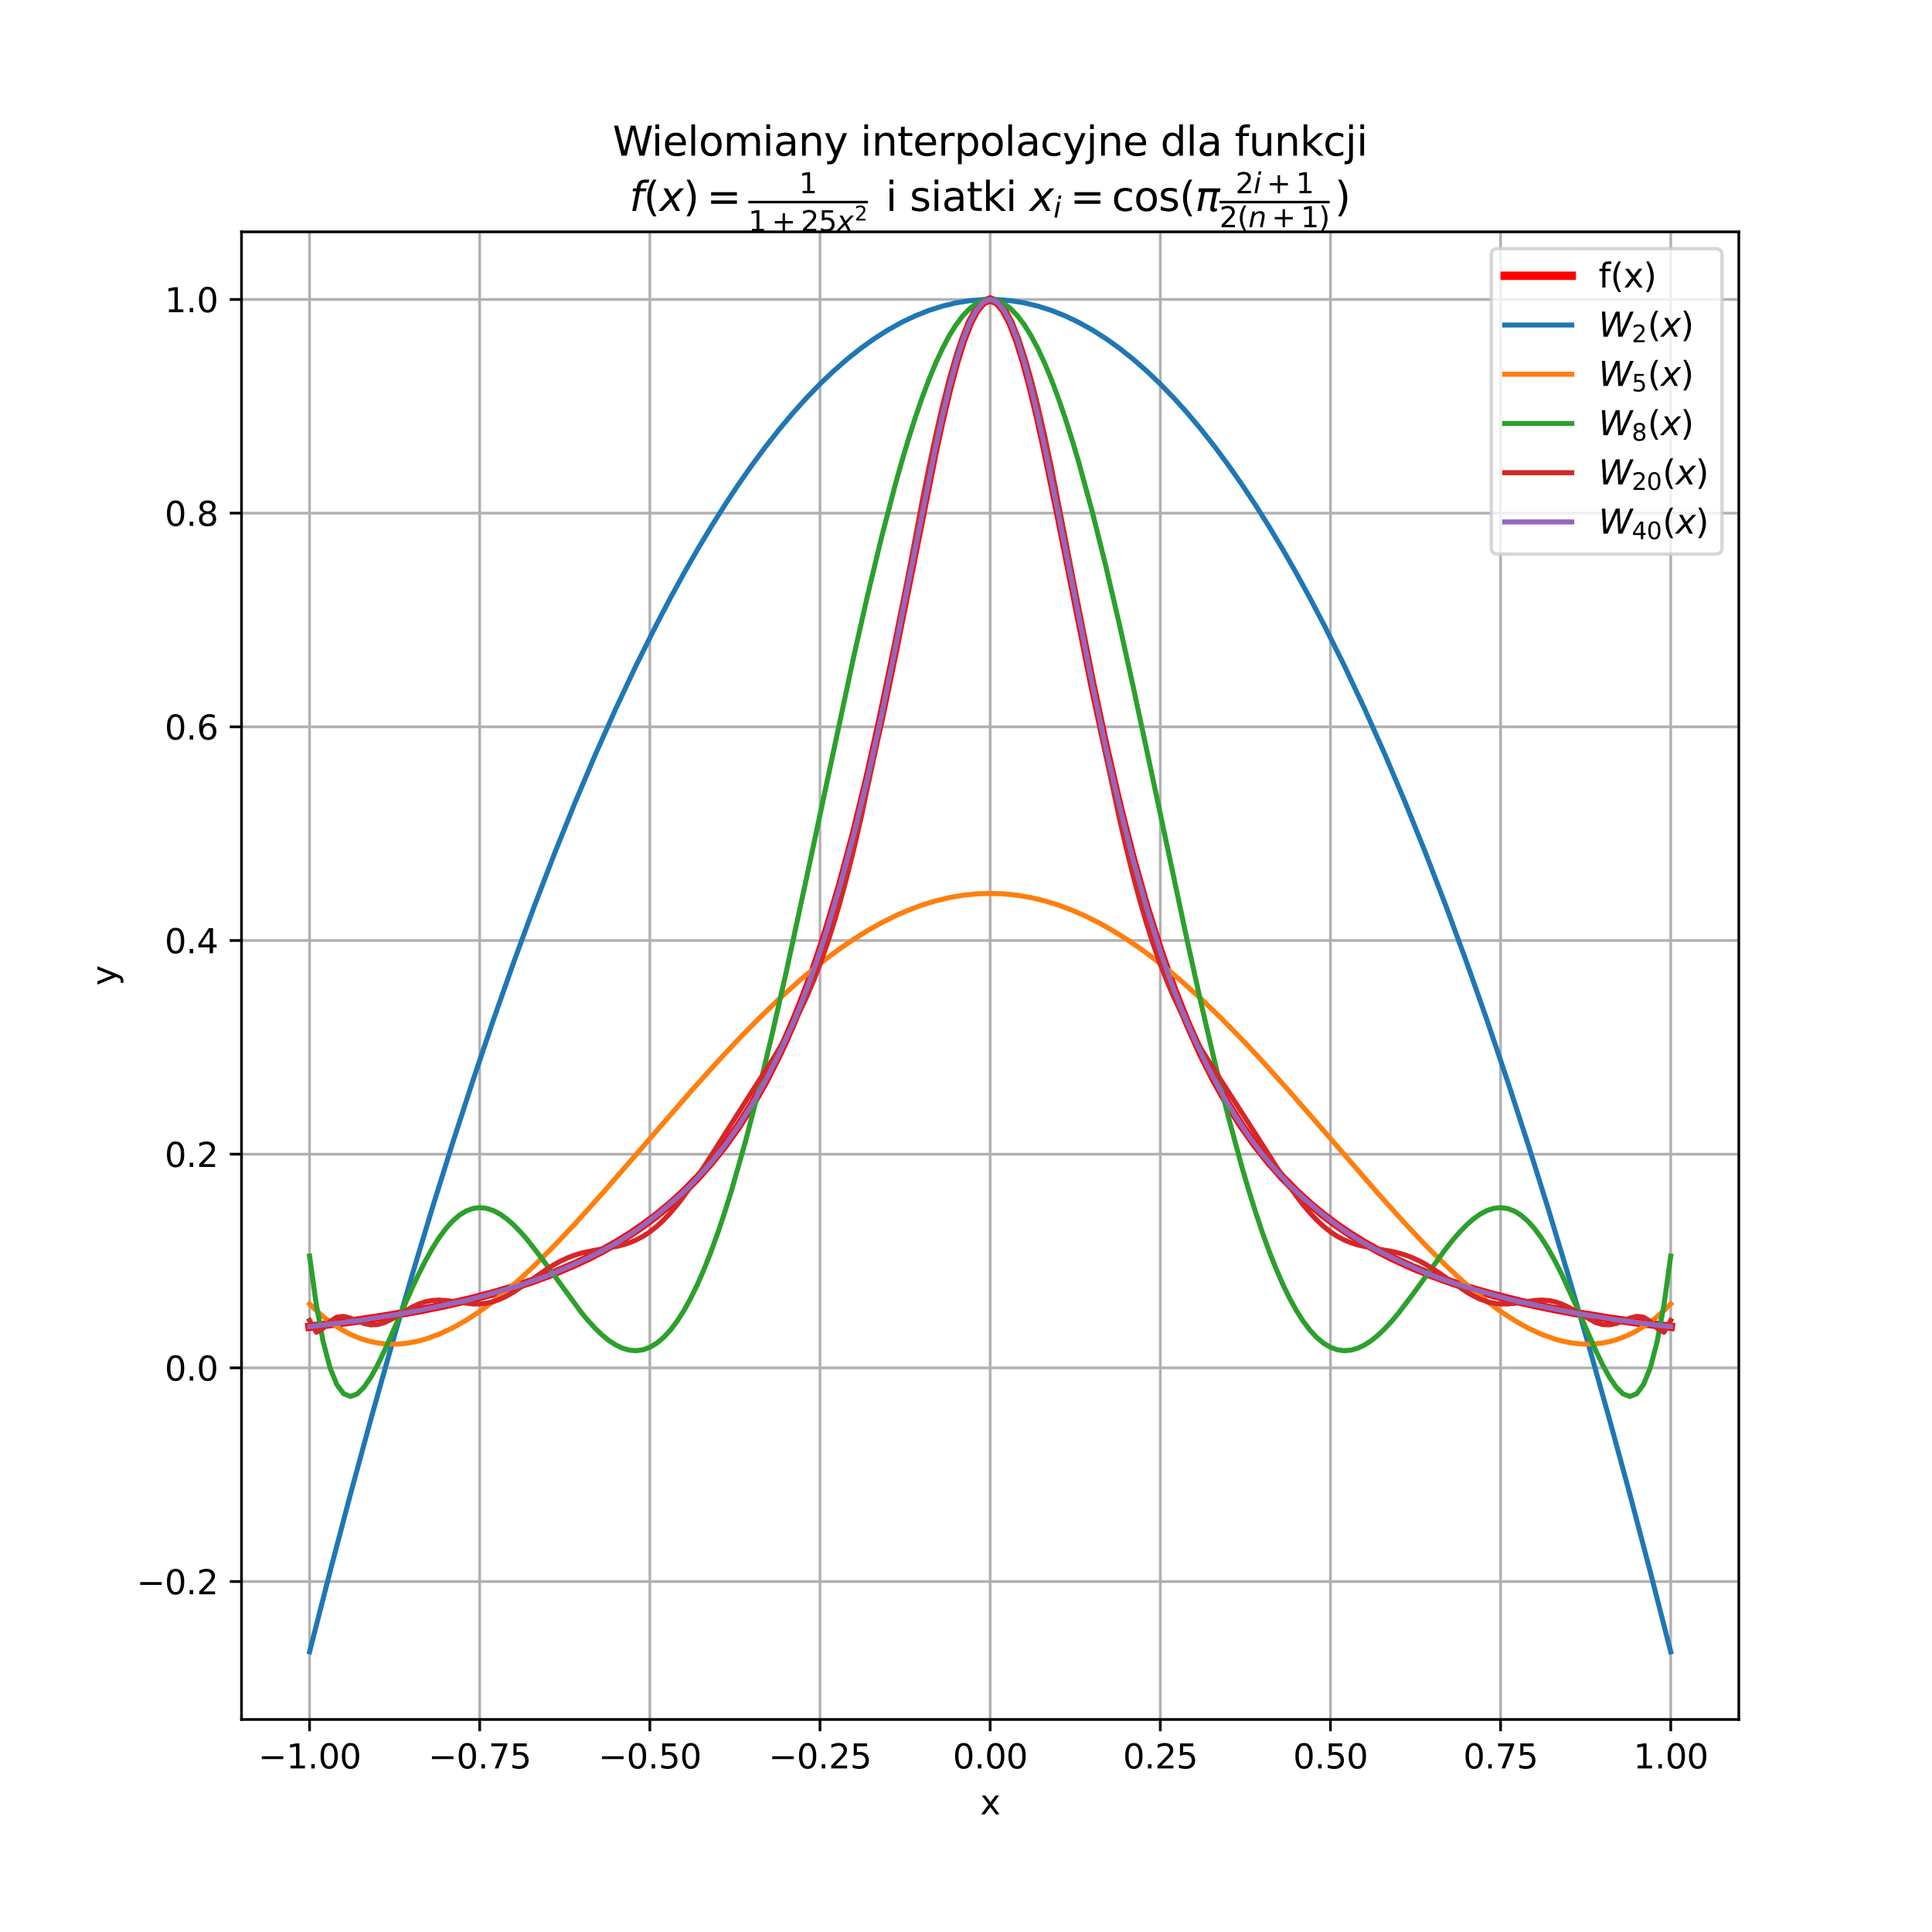 <?xml version="1.0" encoding="utf-8" standalone="no"?>
<!DOCTYPE svg PUBLIC "-//W3C//DTD SVG 1.1//EN"
  "http://www.w3.org/Graphics/SVG/1.1/DTD/svg11.dtd">
<svg xmlns:xlink="http://www.w3.org/1999/xlink" width="576pt" height="576pt" viewBox="0 0 576 576" xmlns="http://www.w3.org/2000/svg" version="1.1">
 <defs>
  <style type="text/css">*{stroke-linejoin: round; stroke-linecap: butt}</style>
 </defs>
 <g id="figure_1">
  <g id="patch_1">
   <path d="M 0 576 
L 576 576 
L 576 0 
L 0 0 
z
" style="fill: #ffffff"/>
  </g>
  <g id="axes_1">
   <g id="patch_2">
    <path d="M 72 512.64 
L 518.4 512.64 
L 518.4 69.12 
L 72 69.12 
z
" style="fill: #ffffff"/>
   </g>
   <g id="matplotlib.axis_1">
    <g id="xtick_1">
     <g id="line2d_1">
      <path d="M 92.291 512.64 
L 92.291 69.12 
" clip-path="url(#p2f7229526f)" style="fill: none; stroke: #b0b0b0; stroke-width: 0.8; stroke-linecap: square"/>
     </g>
     <g id="line2d_2">
      <defs>
       <path id="m4f8b51aa2b" d="M 0 0 
L 0 3.5 
" style="stroke: #000000; stroke-width: 0.8"/>
      </defs>
      <g>
       <use xlink:href="#m4f8b51aa2b" x="92.291" y="512.64" style="stroke: #000000; stroke-width: 0.8"/>
      </g>
     </g>
     <g id="text_1">
      <!-- −1.00 -->
      <g transform="translate(76.968 527.238)scale(0.1 -0.1)">
       <defs>
        <path id="DejaVuSans-2212" d="M 678 2272 
L 4684 2272 
L 4684 1741 
L 678 1741 
L 678 2272 
z
" transform="scale(0.016)"/>
        <path id="DejaVuSans-31" d="M 794 531 
L 1825 531 
L 1825 4091 
L 703 3866 
L 703 4441 
L 1819 4666 
L 2450 4666 
L 2450 531 
L 3481 531 
L 3481 0 
L 794 0 
L 794 531 
z
" transform="scale(0.016)"/>
        <path id="DejaVuSans-2e" d="M 684 794 
L 1344 794 
L 1344 0 
L 684 0 
L 684 794 
z
" transform="scale(0.016)"/>
        <path id="DejaVuSans-30" d="M 2034 4250 
Q 1547 4250 1301 3770 
Q 1056 3291 1056 2328 
Q 1056 1369 1301 889 
Q 1547 409 2034 409 
Q 2525 409 2770 889 
Q 3016 1369 3016 2328 
Q 3016 3291 2770 3770 
Q 2525 4250 2034 4250 
z
M 2034 4750 
Q 2819 4750 3233 4129 
Q 3647 3509 3647 2328 
Q 3647 1150 3233 529 
Q 2819 -91 2034 -91 
Q 1250 -91 836 529 
Q 422 1150 422 2328 
Q 422 3509 836 4129 
Q 1250 4750 2034 4750 
z
" transform="scale(0.016)"/>
       </defs>
       <use xlink:href="#DejaVuSans-2212"/>
       <use xlink:href="#DejaVuSans-31" x="83.789"/>
       <use xlink:href="#DejaVuSans-2e" x="147.412"/>
       <use xlink:href="#DejaVuSans-30" x="179.199"/>
       <use xlink:href="#DejaVuSans-30" x="242.822"/>
      </g>
     </g>
    </g>
    <g id="xtick_2">
     <g id="line2d_3">
      <path d="M 143.018 512.64 
L 143.018 69.12 
" clip-path="url(#p2f7229526f)" style="fill: none; stroke: #b0b0b0; stroke-width: 0.8; stroke-linecap: square"/>
     </g>
     <g id="line2d_4">
      <g>
       <use xlink:href="#m4f8b51aa2b" x="143.018" y="512.64" style="stroke: #000000; stroke-width: 0.8"/>
      </g>
     </g>
     <g id="text_2">
      <!-- −0.75 -->
      <g transform="translate(127.696 527.238)scale(0.1 -0.1)">
       <defs>
        <path id="DejaVuSans-37" d="M 525 4666 
L 3525 4666 
L 3525 4397 
L 1831 0 
L 1172 0 
L 2766 4134 
L 525 4134 
L 525 4666 
z
" transform="scale(0.016)"/>
        <path id="DejaVuSans-35" d="M 691 4666 
L 3169 4666 
L 3169 4134 
L 1269 4134 
L 1269 2991 
Q 1406 3038 1543 3061 
Q 1681 3084 1819 3084 
Q 2600 3084 3056 2656 
Q 3513 2228 3513 1497 
Q 3513 744 3044 326 
Q 2575 -91 1722 -91 
Q 1428 -91 1123 -41 
Q 819 9 494 109 
L 494 744 
Q 775 591 1075 516 
Q 1375 441 1709 441 
Q 2250 441 2565 725 
Q 2881 1009 2881 1497 
Q 2881 1984 2565 2268 
Q 2250 2553 1709 2553 
Q 1456 2553 1204 2497 
Q 953 2441 691 2322 
L 691 4666 
z
" transform="scale(0.016)"/>
       </defs>
       <use xlink:href="#DejaVuSans-2212"/>
       <use xlink:href="#DejaVuSans-30" x="83.789"/>
       <use xlink:href="#DejaVuSans-2e" x="147.412"/>
       <use xlink:href="#DejaVuSans-37" x="179.199"/>
       <use xlink:href="#DejaVuSans-35" x="242.822"/>
      </g>
     </g>
    </g>
    <g id="xtick_3">
     <g id="line2d_5">
      <path d="M 193.745 512.64 
L 193.745 69.12 
" clip-path="url(#p2f7229526f)" style="fill: none; stroke: #b0b0b0; stroke-width: 0.8; stroke-linecap: square"/>
     </g>
     <g id="line2d_6">
      <g>
       <use xlink:href="#m4f8b51aa2b" x="193.745" y="512.64" style="stroke: #000000; stroke-width: 0.8"/>
      </g>
     </g>
     <g id="text_3">
      <!-- −0.50 -->
      <g transform="translate(178.423 527.238)scale(0.1 -0.1)">
       <use xlink:href="#DejaVuSans-2212"/>
       <use xlink:href="#DejaVuSans-30" x="83.789"/>
       <use xlink:href="#DejaVuSans-2e" x="147.412"/>
       <use xlink:href="#DejaVuSans-35" x="179.199"/>
       <use xlink:href="#DejaVuSans-30" x="242.822"/>
      </g>
     </g>
    </g>
    <g id="xtick_4">
     <g id="line2d_7">
      <path d="M 244.473 512.64 
L 244.473 69.12 
" clip-path="url(#p2f7229526f)" style="fill: none; stroke: #b0b0b0; stroke-width: 0.8; stroke-linecap: square"/>
     </g>
     <g id="line2d_8">
      <g>
       <use xlink:href="#m4f8b51aa2b" x="244.473" y="512.64" style="stroke: #000000; stroke-width: 0.8"/>
      </g>
     </g>
     <g id="text_4">
      <!-- −0.25 -->
      <g transform="translate(229.15 527.238)scale(0.1 -0.1)">
       <defs>
        <path id="DejaVuSans-32" d="M 1228 531 
L 3431 531 
L 3431 0 
L 469 0 
L 469 531 
Q 828 903 1448 1529 
Q 2069 2156 2228 2338 
Q 2531 2678 2651 2914 
Q 2772 3150 2772 3378 
Q 2772 3750 2511 3984 
Q 2250 4219 1831 4219 
Q 1534 4219 1204 4116 
Q 875 4013 500 3803 
L 500 4441 
Q 881 4594 1212 4672 
Q 1544 4750 1819 4750 
Q 2544 4750 2975 4387 
Q 3406 4025 3406 3419 
Q 3406 3131 3298 2873 
Q 3191 2616 2906 2266 
Q 2828 2175 2409 1742 
Q 1991 1309 1228 531 
z
" transform="scale(0.016)"/>
       </defs>
       <use xlink:href="#DejaVuSans-2212"/>
       <use xlink:href="#DejaVuSans-30" x="83.789"/>
       <use xlink:href="#DejaVuSans-2e" x="147.412"/>
       <use xlink:href="#DejaVuSans-32" x="179.199"/>
       <use xlink:href="#DejaVuSans-35" x="242.822"/>
      </g>
     </g>
    </g>
    <g id="xtick_5">
     <g id="line2d_9">
      <path d="M 295.2 512.64 
L 295.2 69.12 
" clip-path="url(#p2f7229526f)" style="fill: none; stroke: #b0b0b0; stroke-width: 0.8; stroke-linecap: square"/>
     </g>
     <g id="line2d_10">
      <g>
       <use xlink:href="#m4f8b51aa2b" x="295.2" y="512.64" style="stroke: #000000; stroke-width: 0.8"/>
      </g>
     </g>
     <g id="text_5">
      <!-- 0.00 -->
      <g transform="translate(284.067 527.238)scale(0.1 -0.1)">
       <use xlink:href="#DejaVuSans-30"/>
       <use xlink:href="#DejaVuSans-2e" x="63.623"/>
       <use xlink:href="#DejaVuSans-30" x="95.41"/>
       <use xlink:href="#DejaVuSans-30" x="159.033"/>
      </g>
     </g>
    </g>
    <g id="xtick_6">
     <g id="line2d_11">
      <path d="M 345.927 512.64 
L 345.927 69.12 
" clip-path="url(#p2f7229526f)" style="fill: none; stroke: #b0b0b0; stroke-width: 0.8; stroke-linecap: square"/>
     </g>
     <g id="line2d_12">
      <g>
       <use xlink:href="#m4f8b51aa2b" x="345.927" y="512.64" style="stroke: #000000; stroke-width: 0.8"/>
      </g>
     </g>
     <g id="text_6">
      <!-- 0.25 -->
      <g transform="translate(334.794 527.238)scale(0.1 -0.1)">
       <use xlink:href="#DejaVuSans-30"/>
       <use xlink:href="#DejaVuSans-2e" x="63.623"/>
       <use xlink:href="#DejaVuSans-32" x="95.41"/>
       <use xlink:href="#DejaVuSans-35" x="159.033"/>
      </g>
     </g>
    </g>
    <g id="xtick_7">
     <g id="line2d_13">
      <path d="M 396.655 512.64 
L 396.655 69.12 
" clip-path="url(#p2f7229526f)" style="fill: none; stroke: #b0b0b0; stroke-width: 0.8; stroke-linecap: square"/>
     </g>
     <g id="line2d_14">
      <g>
       <use xlink:href="#m4f8b51aa2b" x="396.655" y="512.64" style="stroke: #000000; stroke-width: 0.8"/>
      </g>
     </g>
     <g id="text_7">
      <!-- 0.50 -->
      <g transform="translate(385.522 527.238)scale(0.1 -0.1)">
       <use xlink:href="#DejaVuSans-30"/>
       <use xlink:href="#DejaVuSans-2e" x="63.623"/>
       <use xlink:href="#DejaVuSans-35" x="95.41"/>
       <use xlink:href="#DejaVuSans-30" x="159.033"/>
      </g>
     </g>
    </g>
    <g id="xtick_8">
     <g id="line2d_15">
      <path d="M 447.382 512.64 
L 447.382 69.12 
" clip-path="url(#p2f7229526f)" style="fill: none; stroke: #b0b0b0; stroke-width: 0.8; stroke-linecap: square"/>
     </g>
     <g id="line2d_16">
      <g>
       <use xlink:href="#m4f8b51aa2b" x="447.382" y="512.64" style="stroke: #000000; stroke-width: 0.8"/>
      </g>
     </g>
     <g id="text_8">
      <!-- 0.75 -->
      <g transform="translate(436.249 527.238)scale(0.1 -0.1)">
       <use xlink:href="#DejaVuSans-30"/>
       <use xlink:href="#DejaVuSans-2e" x="63.623"/>
       <use xlink:href="#DejaVuSans-37" x="95.41"/>
       <use xlink:href="#DejaVuSans-35" x="159.033"/>
      </g>
     </g>
    </g>
    <g id="xtick_9">
     <g id="line2d_17">
      <path d="M 498.109 512.64 
L 498.109 69.12 
" clip-path="url(#p2f7229526f)" style="fill: none; stroke: #b0b0b0; stroke-width: 0.8; stroke-linecap: square"/>
     </g>
     <g id="line2d_18">
      <g>
       <use xlink:href="#m4f8b51aa2b" x="498.109" y="512.64" style="stroke: #000000; stroke-width: 0.8"/>
      </g>
     </g>
     <g id="text_9">
      <!-- 1.00 -->
      <g transform="translate(486.976 527.238)scale(0.1 -0.1)">
       <use xlink:href="#DejaVuSans-31"/>
       <use xlink:href="#DejaVuSans-2e" x="63.623"/>
       <use xlink:href="#DejaVuSans-30" x="95.41"/>
       <use xlink:href="#DejaVuSans-30" x="159.033"/>
      </g>
     </g>
    </g>
    <g id="text_10">
     <!-- x -->
     <g transform="translate(292.241 540.917)scale(0.1 -0.1)">
      <defs>
       <path id="DejaVuSans-78" d="M 3513 3500 
L 2247 1797 
L 3578 0 
L 2900 0 
L 1881 1375 
L 863 0 
L 184 0 
L 1544 1831 
L 300 3500 
L 978 3500 
L 1906 2253 
L 2834 3500 
L 3513 3500 
z
" transform="scale(0.016)"/>
      </defs>
      <use xlink:href="#DejaVuSans-78"/>
     </g>
    </g>
   </g>
   <g id="matplotlib.axis_2">
    <g id="ytick_1">
     <g id="line2d_19">
      <path d="M 72 471.514 
L 518.4 471.514 
" clip-path="url(#p2f7229526f)" style="fill: none; stroke: #b0b0b0; stroke-width: 0.8; stroke-linecap: square"/>
     </g>
     <g id="line2d_20">
      <defs>
       <path id="m6cb2e92da6" d="M 0 0 
L -3.5 0 
" style="stroke: #000000; stroke-width: 0.8"/>
      </defs>
      <g>
       <use xlink:href="#m6cb2e92da6" x="72" y="471.514" style="stroke: #000000; stroke-width: 0.8"/>
      </g>
     </g>
     <g id="text_11">
      <!-- −0.2 -->
      <g transform="translate(40.717 475.313)scale(0.1 -0.1)">
       <use xlink:href="#DejaVuSans-2212"/>
       <use xlink:href="#DejaVuSans-30" x="83.789"/>
       <use xlink:href="#DejaVuSans-2e" x="147.412"/>
       <use xlink:href="#DejaVuSans-32" x="179.199"/>
      </g>
     </g>
    </g>
    <g id="ytick_2">
     <g id="line2d_21">
      <path d="M 72 407.808 
L 518.4 407.808 
" clip-path="url(#p2f7229526f)" style="fill: none; stroke: #b0b0b0; stroke-width: 0.8; stroke-linecap: square"/>
     </g>
     <g id="line2d_22">
      <g>
       <use xlink:href="#m6cb2e92da6" x="72" y="407.808" style="stroke: #000000; stroke-width: 0.8"/>
      </g>
     </g>
     <g id="text_12">
      <!-- 0.0 -->
      <g transform="translate(49.097 411.607)scale(0.1 -0.1)">
       <use xlink:href="#DejaVuSans-30"/>
       <use xlink:href="#DejaVuSans-2e" x="63.623"/>
       <use xlink:href="#DejaVuSans-30" x="95.41"/>
      </g>
     </g>
    </g>
    <g id="ytick_3">
     <g id="line2d_23">
      <path d="M 72 344.102 
L 518.4 344.102 
" clip-path="url(#p2f7229526f)" style="fill: none; stroke: #b0b0b0; stroke-width: 0.8; stroke-linecap: square"/>
     </g>
     <g id="line2d_24">
      <g>
       <use xlink:href="#m6cb2e92da6" x="72" y="344.102" style="stroke: #000000; stroke-width: 0.8"/>
      </g>
     </g>
     <g id="text_13">
      <!-- 0.2 -->
      <g transform="translate(49.097 347.902)scale(0.1 -0.1)">
       <use xlink:href="#DejaVuSans-30"/>
       <use xlink:href="#DejaVuSans-2e" x="63.623"/>
       <use xlink:href="#DejaVuSans-32" x="95.41"/>
      </g>
     </g>
    </g>
    <g id="ytick_4">
     <g id="line2d_25">
      <path d="M 72 280.397 
L 518.4 280.397 
" clip-path="url(#p2f7229526f)" style="fill: none; stroke: #b0b0b0; stroke-width: 0.8; stroke-linecap: square"/>
     </g>
     <g id="line2d_26">
      <g>
       <use xlink:href="#m6cb2e92da6" x="72" y="280.397" style="stroke: #000000; stroke-width: 0.8"/>
      </g>
     </g>
     <g id="text_14">
      <!-- 0.4 -->
      <g transform="translate(49.097 284.196)scale(0.1 -0.1)">
       <defs>
        <path id="DejaVuSans-34" d="M 2419 4116 
L 825 1625 
L 2419 1625 
L 2419 4116 
z
M 2253 4666 
L 3047 4666 
L 3047 1625 
L 3713 1625 
L 3713 1100 
L 3047 1100 
L 3047 0 
L 2419 0 
L 2419 1100 
L 313 1100 
L 313 1709 
L 2253 4666 
z
" transform="scale(0.016)"/>
       </defs>
       <use xlink:href="#DejaVuSans-30"/>
       <use xlink:href="#DejaVuSans-2e" x="63.623"/>
       <use xlink:href="#DejaVuSans-34" x="95.41"/>
      </g>
     </g>
    </g>
    <g id="ytick_5">
     <g id="line2d_27">
      <path d="M 72 216.691 
L 518.4 216.691 
" clip-path="url(#p2f7229526f)" style="fill: none; stroke: #b0b0b0; stroke-width: 0.8; stroke-linecap: square"/>
     </g>
     <g id="line2d_28">
      <g>
       <use xlink:href="#m6cb2e92da6" x="72" y="216.691" style="stroke: #000000; stroke-width: 0.8"/>
      </g>
     </g>
     <g id="text_15">
      <!-- 0.6 -->
      <g transform="translate(49.097 220.49)scale(0.1 -0.1)">
       <defs>
        <path id="DejaVuSans-36" d="M 2113 2584 
Q 1688 2584 1439 2293 
Q 1191 2003 1191 1497 
Q 1191 994 1439 701 
Q 1688 409 2113 409 
Q 2538 409 2786 701 
Q 3034 994 3034 1497 
Q 3034 2003 2786 2293 
Q 2538 2584 2113 2584 
z
M 3366 4563 
L 3366 3988 
Q 3128 4100 2886 4159 
Q 2644 4219 2406 4219 
Q 1781 4219 1451 3797 
Q 1122 3375 1075 2522 
Q 1259 2794 1537 2939 
Q 1816 3084 2150 3084 
Q 2853 3084 3261 2657 
Q 3669 2231 3669 1497 
Q 3669 778 3244 343 
Q 2819 -91 2113 -91 
Q 1303 -91 875 529 
Q 447 1150 447 2328 
Q 447 3434 972 4092 
Q 1497 4750 2381 4750 
Q 2619 4750 2861 4703 
Q 3103 4656 3366 4563 
z
" transform="scale(0.016)"/>
       </defs>
       <use xlink:href="#DejaVuSans-30"/>
       <use xlink:href="#DejaVuSans-2e" x="63.623"/>
       <use xlink:href="#DejaVuSans-36" x="95.41"/>
      </g>
     </g>
    </g>
    <g id="ytick_6">
     <g id="line2d_29">
      <path d="M 72 152.986 
L 518.4 152.986 
" clip-path="url(#p2f7229526f)" style="fill: none; stroke: #b0b0b0; stroke-width: 0.8; stroke-linecap: square"/>
     </g>
     <g id="line2d_30">
      <g>
       <use xlink:href="#m6cb2e92da6" x="72" y="152.986" style="stroke: #000000; stroke-width: 0.8"/>
      </g>
     </g>
     <g id="text_16">
      <!-- 0.8 -->
      <g transform="translate(49.097 156.785)scale(0.1 -0.1)">
       <defs>
        <path id="DejaVuSans-38" d="M 2034 2216 
Q 1584 2216 1326 1975 
Q 1069 1734 1069 1313 
Q 1069 891 1326 650 
Q 1584 409 2034 409 
Q 2484 409 2743 651 
Q 3003 894 3003 1313 
Q 3003 1734 2745 1975 
Q 2488 2216 2034 2216 
z
M 1403 2484 
Q 997 2584 770 2862 
Q 544 3141 544 3541 
Q 544 4100 942 4425 
Q 1341 4750 2034 4750 
Q 2731 4750 3128 4425 
Q 3525 4100 3525 3541 
Q 3525 3141 3298 2862 
Q 3072 2584 2669 2484 
Q 3125 2378 3379 2068 
Q 3634 1759 3634 1313 
Q 3634 634 3220 271 
Q 2806 -91 2034 -91 
Q 1263 -91 848 271 
Q 434 634 434 1313 
Q 434 1759 690 2068 
Q 947 2378 1403 2484 
z
M 1172 3481 
Q 1172 3119 1398 2916 
Q 1625 2713 2034 2713 
Q 2441 2713 2670 2916 
Q 2900 3119 2900 3481 
Q 2900 3844 2670 4047 
Q 2441 4250 2034 4250 
Q 1625 4250 1398 4047 
Q 1172 3844 1172 3481 
z
" transform="scale(0.016)"/>
       </defs>
       <use xlink:href="#DejaVuSans-30"/>
       <use xlink:href="#DejaVuSans-2e" x="63.623"/>
       <use xlink:href="#DejaVuSans-38" x="95.41"/>
      </g>
     </g>
    </g>
    <g id="ytick_7">
     <g id="line2d_31">
      <path d="M 72 89.28 
L 518.4 89.28 
" clip-path="url(#p2f7229526f)" style="fill: none; stroke: #b0b0b0; stroke-width: 0.8; stroke-linecap: square"/>
     </g>
     <g id="line2d_32">
      <g>
       <use xlink:href="#m6cb2e92da6" x="72" y="89.28" style="stroke: #000000; stroke-width: 0.8"/>
      </g>
     </g>
     <g id="text_17">
      <!-- 1.0 -->
      <g transform="translate(49.097 93.079)scale(0.1 -0.1)">
       <use xlink:href="#DejaVuSans-31"/>
       <use xlink:href="#DejaVuSans-2e" x="63.623"/>
       <use xlink:href="#DejaVuSans-30" x="95.41"/>
      </g>
     </g>
    </g>
    <g id="text_18">
     <!-- y -->
     <g transform="translate(34.638 293.839)rotate(-90)scale(0.1 -0.1)">
      <defs>
       <path id="DejaVuSans-79" d="M 2059 -325 
Q 1816 -950 1584 -1140 
Q 1353 -1331 966 -1331 
L 506 -1331 
L 506 -850 
L 844 -850 
Q 1081 -850 1212 -737 
Q 1344 -625 1503 -206 
L 1606 56 
L 191 3500 
L 800 3500 
L 1894 763 
L 2988 3500 
L 3597 3500 
L 2059 -325 
z
" transform="scale(0.016)"/>
      </defs>
      <use xlink:href="#DejaVuSans-79"/>
     </g>
    </g>
   </g>
   <g id="line2d_33">
    <path d="M 92.291 395.557 
L 104.465 394.013 
L 114.611 392.496 
L 124.756 390.72 
L 132.873 389.071 
L 140.989 387.178 
L 147.076 385.568 
L 153.164 383.768 
L 159.251 381.747 
L 165.338 379.469 
L 171.425 376.89 
L 175.484 374.979 
L 179.542 372.891 
L 183.6 370.608 
L 187.658 368.104 
L 191.716 365.352 
L 195.775 362.32 
L 199.833 358.973 
L 203.891 355.267 
L 207.949 351.156 
L 212.007 346.582 
L 216.065 341.483 
L 220.124 335.784 
L 224.182 329.401 
L 228.24 322.24 
L 232.298 314.192 
L 234.327 309.799 
L 236.356 305.14 
L 238.385 300.197 
L 240.415 294.955 
L 242.444 289.396 
L 244.473 283.504 
L 246.502 277.264 
L 250.56 263.678 
L 254.618 248.544 
L 258.676 231.826 
L 262.735 213.584 
L 266.793 194.031 
L 278.967 133.215 
L 280.996 124.041 
L 283.025 115.58 
L 285.055 108.017 
L 287.084 101.531 
L 289.113 96.289 
L 291.142 92.434 
L 293.171 90.074 
L 295.2 89.28 
L 297.229 90.074 
L 299.258 92.434 
L 301.287 96.289 
L 303.316 101.531 
L 305.345 108.017 
L 307.375 115.58 
L 309.404 124.041 
L 311.433 133.215 
L 315.491 152.986 
L 325.636 203.95 
L 329.695 222.886 
L 333.753 240.382 
L 337.811 256.308 
L 341.869 270.659 
L 345.927 283.504 
L 349.985 294.955 
L 354.044 305.14 
L 358.102 314.192 
L 362.16 322.24 
L 366.218 329.401 
L 370.276 335.784 
L 374.335 341.483 
L 378.393 346.582 
L 382.451 351.156 
L 386.509 355.267 
L 390.567 358.973 
L 394.625 362.32 
L 398.684 365.352 
L 402.742 368.104 
L 406.8 370.608 
L 410.858 372.891 
L 414.916 374.979 
L 421.004 377.787 
L 427.091 380.26 
L 433.178 382.447 
L 439.265 384.391 
L 445.353 386.125 
L 453.469 388.158 
L 461.585 389.923 
L 469.702 391.465 
L 479.847 393.131 
L 489.993 394.558 
L 498.109 395.557 
L 498.109 395.557 
" clip-path="url(#p2f7229526f)" style="fill: none; stroke: #ff0000; stroke-width: 2.5; stroke-linecap: square"/>
   </g>
   <g id="line2d_34">
    <path d="M 92.291 492.48 
L 98.378 468.651 
L 104.465 445.548 
L 110.553 423.17 
L 116.64 401.518 
L 122.727 380.592 
L 128.815 360.392 
L 134.902 340.917 
L 140.989 322.168 
L 147.076 304.145 
L 153.164 286.848 
L 159.251 270.276 
L 165.338 254.431 
L 171.425 239.311 
L 177.513 224.916 
L 183.6 211.248 
L 189.687 198.305 
L 195.775 186.088 
L 199.833 178.347 
L 203.891 170.928 
L 207.949 163.832 
L 212.007 157.058 
L 216.065 150.607 
L 220.124 144.478 
L 224.182 138.672 
L 228.24 133.188 
L 232.298 128.028 
L 236.356 123.189 
L 240.415 118.673 
L 244.473 114.48 
L 248.531 110.609 
L 252.589 107.061 
L 256.647 103.836 
L 260.705 100.932 
L 264.764 98.352 
L 268.822 96.094 
L 272.88 94.159 
L 276.938 92.546 
L 280.996 91.256 
L 285.055 90.288 
L 289.113 89.643 
L 293.171 89.32 
L 297.229 89.32 
L 301.287 89.643 
L 305.345 90.288 
L 309.404 91.256 
L 313.462 92.546 
L 317.52 94.159 
L 321.578 96.094 
L 325.636 98.352 
L 329.695 100.932 
L 333.753 103.836 
L 337.811 107.061 
L 341.869 110.609 
L 345.927 114.48 
L 349.985 118.673 
L 354.044 123.189 
L 358.102 128.028 
L 362.16 133.188 
L 366.218 138.672 
L 370.276 144.478 
L 374.335 150.607 
L 378.393 157.058 
L 382.451 163.832 
L 386.509 170.928 
L 390.567 178.347 
L 394.625 186.088 
L 400.713 198.305 
L 406.8 211.248 
L 412.887 224.916 
L 418.975 239.311 
L 425.062 254.431 
L 431.149 270.276 
L 437.236 286.848 
L 443.324 304.145 
L 449.411 322.168 
L 455.498 340.917 
L 461.585 360.392 
L 467.673 380.592 
L 473.76 401.518 
L 479.847 423.17 
L 485.935 445.548 
L 492.022 468.651 
L 498.109 492.48 
L 498.109 492.48 
" clip-path="url(#p2f7229526f)" style="fill: none; stroke: #1f77b4; stroke-width: 1.5; stroke-linecap: square"/>
   </g>
   <g id="line2d_35">
    <path d="M 92.291 388.746 
L 94.32 390.731 
L 96.349 392.52 
L 98.378 394.117 
L 100.407 395.527 
L 102.436 396.757 
L 104.465 397.811 
L 106.495 398.695 
L 108.524 399.413 
L 110.553 399.971 
L 112.582 400.374 
L 114.611 400.626 
L 116.64 400.732 
L 118.669 400.698 
L 120.698 400.527 
L 122.727 400.225 
L 124.756 399.796 
L 126.785 399.246 
L 130.844 397.796 
L 134.902 395.912 
L 138.96 393.628 
L 143.018 390.978 
L 147.076 387.995 
L 151.135 384.711 
L 155.193 381.159 
L 159.251 377.367 
L 165.338 371.297 
L 171.425 364.852 
L 179.542 355.833 
L 189.687 344.164 
L 205.92 325.434 
L 214.036 316.398 
L 220.124 309.89 
L 226.211 303.674 
L 232.298 297.804 
L 238.385 292.325 
L 242.444 288.913 
L 246.502 285.706 
L 250.56 282.716 
L 254.618 279.953 
L 258.676 277.425 
L 262.735 275.14 
L 266.793 273.108 
L 270.851 271.333 
L 274.909 269.821 
L 278.967 268.578 
L 283.025 267.607 
L 287.084 266.911 
L 291.142 266.493 
L 295.2 266.353 
L 299.258 266.493 
L 303.316 266.911 
L 307.375 267.607 
L 311.433 268.578 
L 315.491 269.821 
L 319.549 271.333 
L 323.607 273.108 
L 327.665 275.14 
L 331.724 277.425 
L 335.782 279.953 
L 339.84 282.716 
L 343.898 285.706 
L 347.956 288.913 
L 352.015 292.325 
L 358.102 297.804 
L 364.189 303.674 
L 370.276 309.89 
L 376.364 316.398 
L 384.48 325.434 
L 394.625 337.093 
L 410.858 355.833 
L 418.975 364.852 
L 425.062 371.297 
L 431.149 377.367 
L 435.207 381.159 
L 439.265 384.711 
L 443.324 387.995 
L 447.382 390.978 
L 451.44 393.628 
L 455.498 395.912 
L 459.556 397.796 
L 463.615 399.246 
L 465.644 399.796 
L 467.673 400.225 
L 469.702 400.527 
L 471.731 400.698 
L 473.76 400.732 
L 475.789 400.626 
L 477.818 400.374 
L 479.847 399.971 
L 481.876 399.413 
L 483.905 398.695 
L 485.935 397.811 
L 487.964 396.757 
L 489.993 395.527 
L 492.022 394.117 
L 494.051 392.52 
L 496.08 390.731 
L 498.109 388.746 
L 498.109 388.746 
" clip-path="url(#p2f7229526f)" style="fill: none; stroke: #ff7f0e; stroke-width: 1.5; stroke-linecap: square"/>
   </g>
   <g id="line2d_36">
    <path d="M 92.291 374.476 
L 94.32 389.092 
L 96.349 400.015 
L 98.378 407.754 
L 100.407 412.776 
L 102.436 415.506 
L 104.465 416.326 
L 106.495 415.582 
L 108.524 413.588 
L 110.553 410.619 
L 112.582 406.925 
L 114.611 402.724 
L 118.669 393.543 
L 122.727 384.323 
L 124.756 379.993 
L 126.785 375.969 
L 128.815 372.318 
L 130.844 369.094 
L 132.873 366.333 
L 134.902 364.064 
L 136.931 362.3 
L 138.96 361.045 
L 140.989 360.294 
L 143.018 360.036 
L 145.047 360.249 
L 147.076 360.907 
L 149.105 361.98 
L 151.135 363.429 
L 153.164 365.216 
L 155.193 367.298 
L 157.222 369.629 
L 161.28 374.849 
L 173.455 391.481 
L 175.484 393.898 
L 177.513 396.097 
L 179.542 398.039 
L 181.571 399.686 
L 183.6 401.004 
L 185.629 401.962 
L 187.658 402.532 
L 189.687 402.688 
L 191.716 402.408 
L 193.745 401.673 
L 195.775 400.468 
L 197.804 398.78 
L 199.833 396.6 
L 201.862 393.922 
L 203.891 390.744 
L 205.92 387.066 
L 207.949 382.891 
L 209.978 378.227 
L 212.007 373.082 
L 214.036 367.47 
L 216.065 361.406 
L 218.095 354.906 
L 222.153 340.686 
L 226.211 324.998 
L 230.269 308.062 
L 234.327 290.127 
L 240.415 261.943 
L 254.618 195.324 
L 258.676 177.41 
L 262.735 160.525 
L 266.793 144.934 
L 268.822 137.702 
L 270.851 130.884 
L 272.88 124.507 
L 274.909 118.597 
L 276.938 113.177 
L 278.967 108.268 
L 280.996 103.89 
L 283.025 100.06 
L 285.055 96.794 
L 287.084 94.103 
L 289.113 91.999 
L 291.142 90.491 
L 293.171 89.583 
L 295.2 89.28 
L 297.229 89.583 
L 299.258 90.491 
L 301.287 91.999 
L 303.316 94.103 
L 305.345 96.794 
L 307.375 100.06 
L 309.404 103.89 
L 311.433 108.268 
L 313.462 113.177 
L 315.491 118.597 
L 317.52 124.507 
L 319.549 130.884 
L 321.578 137.702 
L 325.636 152.552 
L 329.695 168.822 
L 333.753 186.256 
L 337.811 204.578 
L 343.898 233.091 
L 354.044 280.868 
L 358.102 299.203 
L 362.16 316.671 
L 366.218 333.012 
L 370.276 347.992 
L 372.305 354.906 
L 374.335 361.406 
L 376.364 367.47 
L 378.393 373.082 
L 380.422 378.227 
L 382.451 382.891 
L 384.48 387.066 
L 386.509 390.744 
L 388.538 393.922 
L 390.567 396.6 
L 392.596 398.78 
L 394.625 400.468 
L 396.655 401.673 
L 398.684 402.408 
L 400.713 402.688 
L 402.742 402.532 
L 404.771 401.962 
L 406.8 401.004 
L 408.829 399.686 
L 410.858 398.039 
L 412.887 396.097 
L 414.916 393.898 
L 416.945 391.481 
L 421.004 386.16 
L 431.149 372.162 
L 433.178 369.629 
L 435.207 367.298 
L 437.236 365.216 
L 439.265 363.429 
L 441.295 361.98 
L 443.324 360.907 
L 445.353 360.249 
L 447.382 360.036 
L 449.411 360.294 
L 451.44 361.045 
L 453.469 362.3 
L 455.498 364.064 
L 457.527 366.333 
L 459.556 369.094 
L 461.585 372.318 
L 463.615 375.969 
L 465.644 379.993 
L 469.702 388.874 
L 475.789 402.724 
L 477.818 406.925 
L 479.847 410.619 
L 481.876 413.588 
L 483.905 415.582 
L 485.935 416.326 
L 487.964 415.506 
L 489.993 412.776 
L 492.022 407.754 
L 494.051 400.015 
L 496.08 389.092 
L 498.109 374.476 
L 498.109 374.476 
" clip-path="url(#p2f7229526f)" style="fill: none; stroke: #2ca02c; stroke-width: 1.5; stroke-linecap: square"/>
   </g>
   <g id="line2d_37">
    <path d="M 92.291 393.668 
L 94.32 397.197 
L 96.349 396.004 
L 98.378 393.984 
L 100.407 392.699 
L 102.436 392.455 
L 104.465 392.981 
L 108.524 394.59 
L 110.553 394.988 
L 112.582 394.896 
L 114.611 394.322 
L 116.64 393.365 
L 122.727 389.764 
L 124.756 388.802 
L 126.785 388.113 
L 128.815 387.722 
L 130.844 387.609 
L 132.873 387.721 
L 140.989 388.772 
L 143.018 388.77 
L 145.047 388.541 
L 147.076 388.06 
L 149.105 387.325 
L 151.135 386.353 
L 153.164 385.18 
L 157.222 382.434 
L 163.309 378.188 
L 165.338 376.948 
L 167.367 375.856 
L 169.396 374.929 
L 171.425 374.169 
L 173.455 373.563 
L 177.513 372.705 
L 183.6 371.65 
L 185.629 371.157 
L 187.658 370.51 
L 189.687 369.667 
L 191.716 368.592 
L 193.745 367.26 
L 195.775 365.657 
L 197.804 363.779 
L 199.833 361.632 
L 201.862 359.234 
L 203.891 356.61 
L 207.949 350.816 
L 212.007 344.548 
L 224.182 325.419 
L 230.269 316 
L 234.327 309.278 
L 236.356 305.618 
L 238.385 301.674 
L 240.415 297.378 
L 242.444 292.665 
L 244.473 287.475 
L 246.502 281.754 
L 248.531 275.459 
L 250.56 268.559 
L 252.589 261.037 
L 254.618 252.891 
L 256.647 244.139 
L 260.705 224.976 
L 264.764 204.046 
L 274.909 149.601 
L 276.938 139.433 
L 278.967 129.849 
L 280.996 120.994 
L 283.025 113.006 
L 285.055 106.012 
L 287.084 100.124 
L 289.113 95.44 
L 291.142 92.037 
L 293.171 89.972 
L 295.2 89.28 
L 297.229 89.972 
L 299.258 92.037 
L 301.287 95.44 
L 303.316 100.124 
L 305.345 106.012 
L 307.375 113.006 
L 309.404 120.994 
L 311.433 129.849 
L 313.462 139.433 
L 317.52 160.205 
L 329.695 224.976 
L 333.753 244.139 
L 335.782 252.891 
L 337.811 261.037 
L 339.84 268.559 
L 341.869 275.459 
L 343.898 281.754 
L 345.927 287.475 
L 347.956 292.665 
L 349.985 297.378 
L 352.015 301.674 
L 354.044 305.618 
L 358.102 312.717 
L 362.16 319.18 
L 374.335 338.102 
L 382.451 350.816 
L 386.509 356.61 
L 388.538 359.234 
L 390.567 361.632 
L 392.596 363.779 
L 394.625 365.657 
L 396.655 367.26 
L 398.684 368.592 
L 400.713 369.667 
L 402.742 370.51 
L 404.771 371.157 
L 408.829 372.037 
L 414.916 373.087 
L 416.945 373.563 
L 418.975 374.169 
L 421.004 374.929 
L 423.033 375.856 
L 425.062 376.948 
L 429.12 379.546 
L 437.236 385.18 
L 439.265 386.353 
L 441.295 387.325 
L 443.324 388.06 
L 445.353 388.541 
L 447.382 388.77 
L 449.411 388.772 
L 451.44 388.594 
L 457.527 387.721 
L 459.556 387.609 
L 461.585 387.722 
L 463.615 388.113 
L 465.644 388.802 
L 467.673 389.764 
L 475.789 394.322 
L 477.818 394.896 
L 479.847 394.988 
L 481.876 394.59 
L 485.935 392.981 
L 487.964 392.455 
L 489.993 392.699 
L 492.022 393.984 
L 494.051 396.004 
L 496.08 397.197 
L 498.109 393.668 
L 498.109 393.668 
" clip-path="url(#p2f7229526f)" style="fill: none; stroke: #d62728; stroke-width: 1.5; stroke-linecap: square"/>
   </g>
   <g id="line2d_38">
    <path d="M 92.291 395.521 
L 106.495 393.764 
L 118.669 391.846 
L 124.756 390.722 
L 138.96 387.721 
L 145.047 386.106 
L 155.193 383.13 
L 159.251 381.796 
L 163.309 380.294 
L 169.396 377.746 
L 175.484 374.941 
L 179.542 372.906 
L 183.6 370.664 
L 187.658 368.152 
L 191.716 365.349 
L 195.775 362.266 
L 199.833 358.91 
L 203.891 355.248 
L 207.949 351.197 
L 212.007 346.655 
L 216.065 341.532 
L 220.124 335.771 
L 224.182 329.332 
L 228.24 322.163 
L 232.298 314.163 
L 234.327 309.806 
L 236.356 305.181 
L 238.385 300.267 
L 240.415 295.041 
L 242.444 289.483 
L 244.473 283.577 
L 246.502 277.308 
L 250.56 263.648 
L 254.618 248.459 
L 258.676 231.742 
L 262.735 213.557 
L 266.793 194.074 
L 278.967 133.224 
L 280.996 124.026 
L 283.025 115.549 
L 285.055 107.978 
L 287.084 101.496 
L 289.113 96.264 
L 291.142 92.42 
L 293.171 90.071 
L 295.2 89.28 
L 297.229 90.071 
L 299.258 92.42 
L 301.287 96.264 
L 303.316 101.496 
L 305.345 107.978 
L 307.375 115.549 
L 309.404 124.026 
L 311.433 133.224 
L 315.491 153.046 
L 325.636 203.96 
L 329.695 222.826 
L 333.753 240.29 
L 337.811 256.245 
L 341.869 270.667 
L 345.927 283.577 
L 347.956 289.483 
L 349.985 295.041 
L 352.015 300.267 
L 356.073 309.806 
L 360.131 318.275 
L 364.189 325.844 
L 368.247 332.639 
L 372.305 338.734 
L 376.364 344.17 
L 380.422 348.994 
L 384.48 353.277 
L 388.538 357.122 
L 392.596 360.623 
L 396.655 363.841 
L 400.713 366.786 
L 404.771 369.444 
L 408.829 371.816 
L 412.887 373.945 
L 418.975 376.837 
L 425.062 379.48 
L 429.12 381.068 
L 433.178 382.482 
L 439.265 384.352 
L 449.411 387.212 
L 455.498 388.638 
L 469.702 391.506 
L 481.876 393.461 
L 485.935 394.018 
L 489.993 394.536 
L 494.051 395.085 
L 498.109 395.521 
L 498.109 395.521 
" clip-path="url(#p2f7229526f)" style="fill: none; stroke: #9467bd; stroke-width: 1.5; stroke-linecap: square"/>
   </g>
   <g id="patch_3">
    <path d="M 72 512.64 
L 72 69.12 
" style="fill: none; stroke: #000000; stroke-width: 0.8; stroke-linejoin: miter; stroke-linecap: square"/>
   </g>
   <g id="patch_4">
    <path d="M 518.4 512.64 
L 518.4 69.12 
" style="fill: none; stroke: #000000; stroke-width: 0.8; stroke-linejoin: miter; stroke-linecap: square"/>
   </g>
   <g id="patch_5">
    <path d="M 72 512.64 
L 518.4 512.64 
" style="fill: none; stroke: #000000; stroke-width: 0.8; stroke-linejoin: miter; stroke-linecap: square"/>
   </g>
   <g id="patch_6">
    <path d="M 72 69.12 
L 518.4 69.12 
" style="fill: none; stroke: #000000; stroke-width: 0.8; stroke-linejoin: miter; stroke-linecap: square"/>
   </g>
   <g id="text_19">
    <!-- Wielomiany interpolacyjne dla funkcji -->
    <g transform="translate(182.65 46.416)scale(0.12 -0.12)">
     <defs>
      <path id="DejaVuSans-57" d="M 213 4666 
L 850 4666 
L 1831 722 
L 2809 4666 
L 3519 4666 
L 4500 722 
L 5478 4666 
L 6119 4666 
L 4947 0 
L 4153 0 
L 3169 4050 
L 2175 0 
L 1381 0 
L 213 4666 
z
" transform="scale(0.016)"/>
      <path id="DejaVuSans-69" d="M 603 3500 
L 1178 3500 
L 1178 0 
L 603 0 
L 603 3500 
z
M 603 4863 
L 1178 4863 
L 1178 4134 
L 603 4134 
L 603 4863 
z
" transform="scale(0.016)"/>
      <path id="DejaVuSans-65" d="M 3597 1894 
L 3597 1613 
L 953 1613 
Q 991 1019 1311 708 
Q 1631 397 2203 397 
Q 2534 397 2845 478 
Q 3156 559 3463 722 
L 3463 178 
Q 3153 47 2828 -22 
Q 2503 -91 2169 -91 
Q 1331 -91 842 396 
Q 353 884 353 1716 
Q 353 2575 817 3079 
Q 1281 3584 2069 3584 
Q 2775 3584 3186 3129 
Q 3597 2675 3597 1894 
z
M 3022 2063 
Q 3016 2534 2758 2815 
Q 2500 3097 2075 3097 
Q 1594 3097 1305 2825 
Q 1016 2553 972 2059 
L 3022 2063 
z
" transform="scale(0.016)"/>
      <path id="DejaVuSans-6c" d="M 603 4863 
L 1178 4863 
L 1178 0 
L 603 0 
L 603 4863 
z
" transform="scale(0.016)"/>
      <path id="DejaVuSans-6f" d="M 1959 3097 
Q 1497 3097 1228 2736 
Q 959 2375 959 1747 
Q 959 1119 1226 758 
Q 1494 397 1959 397 
Q 2419 397 2687 759 
Q 2956 1122 2956 1747 
Q 2956 2369 2687 2733 
Q 2419 3097 1959 3097 
z
M 1959 3584 
Q 2709 3584 3137 3096 
Q 3566 2609 3566 1747 
Q 3566 888 3137 398 
Q 2709 -91 1959 -91 
Q 1206 -91 779 398 
Q 353 888 353 1747 
Q 353 2609 779 3096 
Q 1206 3584 1959 3584 
z
" transform="scale(0.016)"/>
      <path id="DejaVuSans-6d" d="M 3328 2828 
Q 3544 3216 3844 3400 
Q 4144 3584 4550 3584 
Q 5097 3584 5394 3201 
Q 5691 2819 5691 2113 
L 5691 0 
L 5113 0 
L 5113 2094 
Q 5113 2597 4934 2840 
Q 4756 3084 4391 3084 
Q 3944 3084 3684 2787 
Q 3425 2491 3425 1978 
L 3425 0 
L 2847 0 
L 2847 2094 
Q 2847 2600 2669 2842 
Q 2491 3084 2119 3084 
Q 1678 3084 1418 2786 
Q 1159 2488 1159 1978 
L 1159 0 
L 581 0 
L 581 3500 
L 1159 3500 
L 1159 2956 
Q 1356 3278 1631 3431 
Q 1906 3584 2284 3584 
Q 2666 3584 2933 3390 
Q 3200 3197 3328 2828 
z
" transform="scale(0.016)"/>
      <path id="DejaVuSans-61" d="M 2194 1759 
Q 1497 1759 1228 1600 
Q 959 1441 959 1056 
Q 959 750 1161 570 
Q 1363 391 1709 391 
Q 2188 391 2477 730 
Q 2766 1069 2766 1631 
L 2766 1759 
L 2194 1759 
z
M 3341 1997 
L 3341 0 
L 2766 0 
L 2766 531 
Q 2569 213 2275 61 
Q 1981 -91 1556 -91 
Q 1019 -91 701 211 
Q 384 513 384 1019 
Q 384 1609 779 1909 
Q 1175 2209 1959 2209 
L 2766 2209 
L 2766 2266 
Q 2766 2663 2505 2880 
Q 2244 3097 1772 3097 
Q 1472 3097 1187 3025 
Q 903 2953 641 2809 
L 641 3341 
Q 956 3463 1253 3523 
Q 1550 3584 1831 3584 
Q 2591 3584 2966 3190 
Q 3341 2797 3341 1997 
z
" transform="scale(0.016)"/>
      <path id="DejaVuSans-6e" d="M 3513 2113 
L 3513 0 
L 2938 0 
L 2938 2094 
Q 2938 2591 2744 2837 
Q 2550 3084 2163 3084 
Q 1697 3084 1428 2787 
Q 1159 2491 1159 1978 
L 1159 0 
L 581 0 
L 581 3500 
L 1159 3500 
L 1159 2956 
Q 1366 3272 1645 3428 
Q 1925 3584 2291 3584 
Q 2894 3584 3203 3211 
Q 3513 2838 3513 2113 
z
" transform="scale(0.016)"/>
      <path id="DejaVuSans-20" transform="scale(0.016)"/>
      <path id="DejaVuSans-74" d="M 1172 4494 
L 1172 3500 
L 2356 3500 
L 2356 3053 
L 1172 3053 
L 1172 1153 
Q 1172 725 1289 603 
Q 1406 481 1766 481 
L 2356 481 
L 2356 0 
L 1766 0 
Q 1100 0 847 248 
Q 594 497 594 1153 
L 594 3053 
L 172 3053 
L 172 3500 
L 594 3500 
L 594 4494 
L 1172 4494 
z
" transform="scale(0.016)"/>
      <path id="DejaVuSans-72" d="M 2631 2963 
Q 2534 3019 2420 3045 
Q 2306 3072 2169 3072 
Q 1681 3072 1420 2755 
Q 1159 2438 1159 1844 
L 1159 0 
L 581 0 
L 581 3500 
L 1159 3500 
L 1159 2956 
Q 1341 3275 1631 3429 
Q 1922 3584 2338 3584 
Q 2397 3584 2469 3576 
Q 2541 3569 2628 3553 
L 2631 2963 
z
" transform="scale(0.016)"/>
      <path id="DejaVuSans-70" d="M 1159 525 
L 1159 -1331 
L 581 -1331 
L 581 3500 
L 1159 3500 
L 1159 2969 
Q 1341 3281 1617 3432 
Q 1894 3584 2278 3584 
Q 2916 3584 3314 3078 
Q 3713 2572 3713 1747 
Q 3713 922 3314 415 
Q 2916 -91 2278 -91 
Q 1894 -91 1617 61 
Q 1341 213 1159 525 
z
M 3116 1747 
Q 3116 2381 2855 2742 
Q 2594 3103 2138 3103 
Q 1681 3103 1420 2742 
Q 1159 2381 1159 1747 
Q 1159 1113 1420 752 
Q 1681 391 2138 391 
Q 2594 391 2855 752 
Q 3116 1113 3116 1747 
z
" transform="scale(0.016)"/>
      <path id="DejaVuSans-63" d="M 3122 3366 
L 3122 2828 
Q 2878 2963 2633 3030 
Q 2388 3097 2138 3097 
Q 1578 3097 1268 2742 
Q 959 2388 959 1747 
Q 959 1106 1268 751 
Q 1578 397 2138 397 
Q 2388 397 2633 464 
Q 2878 531 3122 666 
L 3122 134 
Q 2881 22 2623 -34 
Q 2366 -91 2075 -91 
Q 1284 -91 818 406 
Q 353 903 353 1747 
Q 353 2603 823 3093 
Q 1294 3584 2113 3584 
Q 2378 3584 2631 3529 
Q 2884 3475 3122 3366 
z
" transform="scale(0.016)"/>
      <path id="DejaVuSans-6a" d="M 603 3500 
L 1178 3500 
L 1178 -63 
Q 1178 -731 923 -1031 
Q 669 -1331 103 -1331 
L -116 -1331 
L -116 -844 
L 38 -844 
Q 366 -844 484 -692 
Q 603 -541 603 -63 
L 603 3500 
z
M 603 4863 
L 1178 4863 
L 1178 4134 
L 603 4134 
L 603 4863 
z
" transform="scale(0.016)"/>
      <path id="DejaVuSans-64" d="M 2906 2969 
L 2906 4863 
L 3481 4863 
L 3481 0 
L 2906 0 
L 2906 525 
Q 2725 213 2448 61 
Q 2172 -91 1784 -91 
Q 1150 -91 751 415 
Q 353 922 353 1747 
Q 353 2572 751 3078 
Q 1150 3584 1784 3584 
Q 2172 3584 2448 3432 
Q 2725 3281 2906 2969 
z
M 947 1747 
Q 947 1113 1208 752 
Q 1469 391 1925 391 
Q 2381 391 2643 752 
Q 2906 1113 2906 1747 
Q 2906 2381 2643 2742 
Q 2381 3103 1925 3103 
Q 1469 3103 1208 2742 
Q 947 2381 947 1747 
z
" transform="scale(0.016)"/>
      <path id="DejaVuSans-66" d="M 2375 4863 
L 2375 4384 
L 1825 4384 
Q 1516 4384 1395 4259 
Q 1275 4134 1275 3809 
L 1275 3500 
L 2222 3500 
L 2222 3053 
L 1275 3053 
L 1275 0 
L 697 0 
L 697 3053 
L 147 3053 
L 147 3500 
L 697 3500 
L 697 3744 
Q 697 4328 969 4595 
Q 1241 4863 1831 4863 
L 2375 4863 
z
" transform="scale(0.016)"/>
      <path id="DejaVuSans-75" d="M 544 1381 
L 544 3500 
L 1119 3500 
L 1119 1403 
Q 1119 906 1312 657 
Q 1506 409 1894 409 
Q 2359 409 2629 706 
Q 2900 1003 2900 1516 
L 2900 3500 
L 3475 3500 
L 3475 0 
L 2900 0 
L 2900 538 
Q 2691 219 2414 64 
Q 2138 -91 1772 -91 
Q 1169 -91 856 284 
Q 544 659 544 1381 
z
M 1991 3584 
L 1991 3584 
z
" transform="scale(0.016)"/>
      <path id="DejaVuSans-6b" d="M 581 4863 
L 1159 4863 
L 1159 1991 
L 2875 3500 
L 3609 3500 
L 1753 1863 
L 3688 0 
L 2938 0 
L 1159 1709 
L 1159 0 
L 581 0 
L 581 4863 
z
" transform="scale(0.016)"/>
     </defs>
     <use xlink:href="#DejaVuSans-57"/>
     <use xlink:href="#DejaVuSans-69" x="96.627"/>
     <use xlink:href="#DejaVuSans-65" x="124.41"/>
     <use xlink:href="#DejaVuSans-6c" x="185.934"/>
     <use xlink:href="#DejaVuSans-6f" x="213.717"/>
     <use xlink:href="#DejaVuSans-6d" x="274.898"/>
     <use xlink:href="#DejaVuSans-69" x="372.311"/>
     <use xlink:href="#DejaVuSans-61" x="400.094"/>
     <use xlink:href="#DejaVuSans-6e" x="461.373"/>
     <use xlink:href="#DejaVuSans-79" x="524.752"/>
     <use xlink:href="#DejaVuSans-20" x="583.932"/>
     <use xlink:href="#DejaVuSans-69" x="615.719"/>
     <use xlink:href="#DejaVuSans-6e" x="643.502"/>
     <use xlink:href="#DejaVuSans-74" x="706.881"/>
     <use xlink:href="#DejaVuSans-65" x="746.09"/>
     <use xlink:href="#DejaVuSans-72" x="807.613"/>
     <use xlink:href="#DejaVuSans-70" x="848.727"/>
     <use xlink:href="#DejaVuSans-6f" x="912.203"/>
     <use xlink:href="#DejaVuSans-6c" x="973.385"/>
     <use xlink:href="#DejaVuSans-61" x="1001.168"/>
     <use xlink:href="#DejaVuSans-63" x="1062.447"/>
     <use xlink:href="#DejaVuSans-79" x="1117.428"/>
     <use xlink:href="#DejaVuSans-6a" x="1176.607"/>
     <use xlink:href="#DejaVuSans-6e" x="1204.391"/>
     <use xlink:href="#DejaVuSans-65" x="1267.77"/>
     <use xlink:href="#DejaVuSans-20" x="1329.293"/>
     <use xlink:href="#DejaVuSans-64" x="1361.08"/>
     <use xlink:href="#DejaVuSans-6c" x="1424.557"/>
     <use xlink:href="#DejaVuSans-61" x="1452.34"/>
     <use xlink:href="#DejaVuSans-20" x="1513.619"/>
     <use xlink:href="#DejaVuSans-66" x="1545.406"/>
     <use xlink:href="#DejaVuSans-75" x="1580.611"/>
     <use xlink:href="#DejaVuSans-6e" x="1643.99"/>
     <use xlink:href="#DejaVuSans-6b" x="1707.369"/>
     <use xlink:href="#DejaVuSans-63" x="1765.279"/>
     <use xlink:href="#DejaVuSans-6a" x="1820.26"/>
     <use xlink:href="#DejaVuSans-69" x="1848.043"/>
    </g>
    <!-- $f(x)=\frac{1}{1+25x^2}$ i siatki $x_i=\cos(\pi\frac{2i+1}{2(n+1)})$ -->
    <g transform="translate(187.68 62.88)scale(0.12 -0.12)">
     <defs>
      <path id="DejaVuSans-Oblique-66" d="M 3059 4863 
L 2969 4384 
L 2419 4384 
Q 2106 4384 1964 4261 
Q 1822 4138 1753 3809 
L 1691 3500 
L 2638 3500 
L 2553 3053 
L 1606 3053 
L 1013 0 
L 434 0 
L 1031 3053 
L 481 3053 
L 563 3500 
L 1113 3500 
L 1159 3744 
Q 1278 4363 1576 4613 
Q 1875 4863 2516 4863 
L 3059 4863 
z
" transform="scale(0.016)"/>
      <path id="DejaVuSans-28" d="M 1984 4856 
Q 1566 4138 1362 3434 
Q 1159 2731 1159 2009 
Q 1159 1288 1364 580 
Q 1569 -128 1984 -844 
L 1484 -844 
Q 1016 -109 783 600 
Q 550 1309 550 2009 
Q 550 2706 781 3412 
Q 1013 4119 1484 4856 
L 1984 4856 
z
" transform="scale(0.016)"/>
      <path id="DejaVuSans-Oblique-78" d="M 3841 3500 
L 2234 1784 
L 3219 0 
L 2559 0 
L 1819 1388 
L 531 0 
L -166 0 
L 1556 1844 
L 641 3500 
L 1300 3500 
L 1972 2234 
L 3144 3500 
L 3841 3500 
z
" transform="scale(0.016)"/>
      <path id="DejaVuSans-29" d="M 513 4856 
L 1013 4856 
Q 1481 4119 1714 3412 
Q 1947 2706 1947 2009 
Q 1947 1309 1714 600 
Q 1481 -109 1013 -844 
L 513 -844 
Q 928 -128 1133 580 
Q 1338 1288 1338 2009 
Q 1338 2731 1133 3434 
Q 928 4138 513 4856 
z
" transform="scale(0.016)"/>
      <path id="DejaVuSans-3d" d="M 678 2906 
L 4684 2906 
L 4684 2381 
L 678 2381 
L 678 2906 
z
M 678 1631 
L 4684 1631 
L 4684 1100 
L 678 1100 
L 678 1631 
z
" transform="scale(0.016)"/>
      <path id="DejaVuSans-2b" d="M 2944 4013 
L 2944 2272 
L 4684 2272 
L 4684 1741 
L 2944 1741 
L 2944 0 
L 2419 0 
L 2419 1741 
L 678 1741 
L 678 2272 
L 2419 2272 
L 2419 4013 
L 2944 4013 
z
" transform="scale(0.016)"/>
      <path id="DejaVuSans-73" d="M 2834 3397 
L 2834 2853 
Q 2591 2978 2328 3040 
Q 2066 3103 1784 3103 
Q 1356 3103 1142 2972 
Q 928 2841 928 2578 
Q 928 2378 1081 2264 
Q 1234 2150 1697 2047 
L 1894 2003 
Q 2506 1872 2764 1633 
Q 3022 1394 3022 966 
Q 3022 478 2636 193 
Q 2250 -91 1575 -91 
Q 1294 -91 989 -36 
Q 684 19 347 128 
L 347 722 
Q 666 556 975 473 
Q 1284 391 1588 391 
Q 1994 391 2212 530 
Q 2431 669 2431 922 
Q 2431 1156 2273 1281 
Q 2116 1406 1581 1522 
L 1381 1569 
Q 847 1681 609 1914 
Q 372 2147 372 2553 
Q 372 3047 722 3315 
Q 1072 3584 1716 3584 
Q 2034 3584 2315 3537 
Q 2597 3491 2834 3397 
z
" transform="scale(0.016)"/>
      <path id="DejaVuSans-Oblique-69" d="M 1172 4863 
L 1747 4863 
L 1606 4134 
L 1031 4134 
L 1172 4863 
z
M 909 3500 
L 1484 3500 
L 800 0 
L 225 0 
L 909 3500 
z
" transform="scale(0.016)"/>
      <path id="DejaVuSans-Oblique-3c0" d="M 584 3500 
L 3938 3500 
L 3825 2925 
L 3384 2925 
L 2966 775 
Q 2922 550 2981 450 
Q 3038 353 3209 353 
Q 3256 353 3325 363 
Q 3397 369 3419 372 
L 3338 -44 
Q 3222 -84 3103 -103 
Q 2981 -122 2866 -122 
Q 2491 -122 2388 81 
Q 2284 288 2391 838 
L 2797 2925 
L 1506 2925 
L 938 0 
L 350 0 
L 919 2925 
L 472 2925 
L 584 3500 
z
" transform="scale(0.016)"/>
      <path id="DejaVuSans-Oblique-6e" d="M 3566 2113 
L 3156 0 
L 2578 0 
L 2988 2091 
Q 3016 2238 3031 2350 
Q 3047 2463 3047 2528 
Q 3047 2791 2881 2937 
Q 2716 3084 2419 3084 
Q 1956 3084 1622 2776 
Q 1288 2469 1184 1941 
L 800 0 
L 225 0 
L 903 3500 
L 1478 3500 
L 1363 2950 
Q 1603 3253 1940 3418 
Q 2278 3584 2650 3584 
Q 3113 3584 3367 3334 
Q 3622 3084 3622 2631 
Q 3622 2519 3608 2391 
Q 3594 2263 3566 2113 
z
" transform="scale(0.016)"/>
     </defs>
     <use xlink:href="#DejaVuSans-Oblique-66" transform="translate(0 0.014)"/>
     <use xlink:href="#DejaVuSans-28" transform="translate(35.205 0.014)"/>
     <use xlink:href="#DejaVuSans-Oblique-78" transform="translate(74.219 0.014)"/>
     <use xlink:href="#DejaVuSans-29" transform="translate(133.398 0.014)"/>
     <use xlink:href="#DejaVuSans-3d" transform="translate(191.895 0.014)"/>
     <use xlink:href="#DejaVuSans-31" transform="translate(421.166 43.811)scale(0.7)"/>
     <use xlink:href="#DejaVuSans-31" transform="translate(295.166 -50.603)scale(0.7)"/>
     <use xlink:href="#DejaVuSans-2b" transform="translate(353.34 -50.603)scale(0.7)"/>
     <use xlink:href="#DejaVuSans-32" transform="translate(425.63 -50.603)scale(0.7)"/>
     <use xlink:href="#DejaVuSans-35" transform="translate(470.166 -50.603)scale(0.7)"/>
     <use xlink:href="#DejaVuSans-Oblique-78" transform="translate(514.702 -50.603)scale(0.7)"/>
     <use xlink:href="#DejaVuSans-32" transform="translate(559.254 -23.806)scale(0.49)"/>
     <use xlink:href="#DejaVuSans-20" transform="translate(604.844 0.014)"/>
     <use xlink:href="#DejaVuSans-69" transform="translate(636.631 0.014)"/>
     <use xlink:href="#DejaVuSans-20" transform="translate(664.414 0.014)"/>
     <use xlink:href="#DejaVuSans-73" transform="translate(696.201 0.014)"/>
     <use xlink:href="#DejaVuSans-69" transform="translate(748.301 0.014)"/>
     <use xlink:href="#DejaVuSans-61" transform="translate(776.084 0.014)"/>
     <use xlink:href="#DejaVuSans-74" transform="translate(837.363 0.014)"/>
     <use xlink:href="#DejaVuSans-6b" transform="translate(876.572 0.014)"/>
     <use xlink:href="#DejaVuSans-69" transform="translate(934.482 0.014)"/>
     <use xlink:href="#DejaVuSans-20" transform="translate(962.265 0.014)"/>
     <use xlink:href="#DejaVuSans-Oblique-78" transform="translate(994.053 0.014)"/>
     <use xlink:href="#DejaVuSans-Oblique-69" transform="translate(1053.232 -16.392)scale(0.7)"/>
     <use xlink:href="#DejaVuSans-3d" transform="translate(1094.897 0.014)"/>
     <use xlink:href="#DejaVuSans-63" transform="translate(1198.169 0.014)"/>
     <use xlink:href="#DejaVuSans-6f" transform="translate(1253.149 0.014)"/>
     <use xlink:href="#DejaVuSans-73" transform="translate(1314.331 0.014)"/>
     <use xlink:href="#DejaVuSans-28" transform="translate(1366.431 0.014)"/>
     <use xlink:href="#DejaVuSans-Oblique-3c0" transform="translate(1405.444 0.014)"/>
     <use xlink:href="#DejaVuSans-32" transform="translate(1505.649 43.811)scale(0.7)"/>
     <use xlink:href="#DejaVuSans-Oblique-69" transform="translate(1550.185 43.811)scale(0.7)"/>
     <use xlink:href="#DejaVuSans-2b" transform="translate(1583.271 43.811)scale(0.7)"/>
     <use xlink:href="#DejaVuSans-31" transform="translate(1655.561 43.811)scale(0.7)"/>
     <use xlink:href="#DejaVuSans-32" transform="translate(1465.649 -40.552)scale(0.7)"/>
     <use xlink:href="#DejaVuSans-28" transform="translate(1510.185 -40.552)scale(0.7)"/>
     <use xlink:href="#DejaVuSans-Oblique-6e" transform="translate(1537.495 -40.552)scale(0.7)"/>
     <use xlink:href="#DejaVuSans-2b" transform="translate(1595.498 -40.552)scale(0.7)"/>
     <use xlink:href="#DejaVuSans-31" transform="translate(1667.788 -40.552)scale(0.7)"/>
     <use xlink:href="#DejaVuSans-29" transform="translate(1712.324 -40.552)scale(0.7)"/>
     <use xlink:href="#DejaVuSans-29" transform="translate(1752.134 0.014)"/>
     <path d="M 295.166 18.811 
L 295.166 25.061 
L 592.344 25.061 
L 592.344 18.811 
L 295.166 18.811 
z
"/>
     <path d="M 1465.649 18.811 
L 1465.649 25.061 
L 1739.634 25.061 
L 1739.634 18.811 
L 1465.649 18.811 
z
"/>
    </g>
   </g>
   <g id="legend_1">
    <g id="patch_7">
     <path d="M 446.6 165.189 
L 511.4 165.189 
Q 513.4 165.189 513.4 163.189 
L 513.4 76.12 
Q 513.4 74.12 511.4 74.12 
L 446.6 74.12 
Q 444.6 74.12 444.6 76.12 
L 444.6 163.189 
Q 444.6 165.189 446.6 165.189 
z
" style="fill: #ffffff; opacity: 0.8; stroke: #cccccc; stroke-linejoin: miter"/>
    </g>
    <g id="line2d_39">
     <path d="M 448.6 82.218 
L 458.6 82.218 
L 468.6 82.218 
" style="fill: none; stroke: #ff0000; stroke-width: 2.5; stroke-linecap: square"/>
    </g>
    <g id="text_20">
     <!-- f(x) -->
     <g transform="translate(476.6 85.718)scale(0.1 -0.1)">
      <use xlink:href="#DejaVuSans-66"/>
      <use xlink:href="#DejaVuSans-28" x="35.205"/>
      <use xlink:href="#DejaVuSans-78" x="74.219"/>
      <use xlink:href="#DejaVuSans-29" x="133.398"/>
     </g>
    </g>
    <g id="line2d_40">
     <path d="M 448.6 96.897 
L 458.6 96.897 
L 468.6 96.897 
" style="fill: none; stroke: #1f77b4; stroke-width: 1.5; stroke-linecap: square"/>
    </g>
    <g id="text_21">
     <!-- $W_{2}(x)$ -->
     <g transform="translate(476.6 100.397)scale(0.1 -0.1)">
      <defs>
       <path id="DejaVuSans-Oblique-57" d="M 616 4666 
L 1228 4666 
L 1453 697 
L 3213 4666 
L 3916 4666 
L 4147 697 
L 5888 4666 
L 6528 4666 
L 4453 0 
L 3659 0 
L 3444 3891 
L 1697 0 
L 903 0 
L 616 4666 
z
" transform="scale(0.016)"/>
      </defs>
      <use xlink:href="#DejaVuSans-Oblique-57" transform="translate(0 0.125)"/>
      <use xlink:href="#DejaVuSans-32" transform="translate(98.877 -16.281)scale(0.7)"/>
      <use xlink:href="#DejaVuSans-28" transform="translate(146.147 0.125)"/>
      <use xlink:href="#DejaVuSans-Oblique-78" transform="translate(185.161 0.125)"/>
      <use xlink:href="#DejaVuSans-29" transform="translate(244.341 0.125)"/>
     </g>
    </g>
    <g id="line2d_41">
     <path d="M 448.6 111.575 
L 458.6 111.575 
L 468.6 111.575 
" style="fill: none; stroke: #ff7f0e; stroke-width: 1.5; stroke-linecap: square"/>
    </g>
    <g id="text_22">
     <!-- $W_{5}(x)$ -->
     <g transform="translate(476.6 115.075)scale(0.1 -0.1)">
      <use xlink:href="#DejaVuSans-Oblique-57" transform="translate(0 0.125)"/>
      <use xlink:href="#DejaVuSans-35" transform="translate(98.877 -16.281)scale(0.7)"/>
      <use xlink:href="#DejaVuSans-28" transform="translate(146.147 0.125)"/>
      <use xlink:href="#DejaVuSans-Oblique-78" transform="translate(185.161 0.125)"/>
      <use xlink:href="#DejaVuSans-29" transform="translate(244.341 0.125)"/>
     </g>
    </g>
    <g id="line2d_42">
     <path d="M 448.6 126.253 
L 458.6 126.253 
L 468.6 126.253 
" style="fill: none; stroke: #2ca02c; stroke-width: 1.5; stroke-linecap: square"/>
    </g>
    <g id="text_23">
     <!-- $W_{8}(x)$ -->
     <g transform="translate(476.6 129.753)scale(0.1 -0.1)">
      <use xlink:href="#DejaVuSans-Oblique-57" transform="translate(0 0.125)"/>
      <use xlink:href="#DejaVuSans-38" transform="translate(98.877 -16.281)scale(0.7)"/>
      <use xlink:href="#DejaVuSans-28" transform="translate(146.147 0.125)"/>
      <use xlink:href="#DejaVuSans-Oblique-78" transform="translate(185.161 0.125)"/>
      <use xlink:href="#DejaVuSans-29" transform="translate(244.341 0.125)"/>
     </g>
    </g>
    <g id="line2d_43">
     <path d="M 448.6 140.931 
L 458.6 140.931 
L 468.6 140.931 
" style="fill: none; stroke: #d62728; stroke-width: 1.5; stroke-linecap: square"/>
    </g>
    <g id="text_24">
     <!-- $W_{20}(x)$ -->
     <g transform="translate(476.6 144.431)scale(0.1 -0.1)">
      <use xlink:href="#DejaVuSans-Oblique-57" transform="translate(0 0.125)"/>
      <use xlink:href="#DejaVuSans-32" transform="translate(98.877 -16.281)scale(0.7)"/>
      <use xlink:href="#DejaVuSans-30" transform="translate(143.413 -16.281)scale(0.7)"/>
      <use xlink:href="#DejaVuSans-28" transform="translate(190.684 0.125)"/>
      <use xlink:href="#DejaVuSans-Oblique-78" transform="translate(229.697 0.125)"/>
      <use xlink:href="#DejaVuSans-29" transform="translate(288.877 0.125)"/>
     </g>
    </g>
    <g id="line2d_44">
     <path d="M 448.6 155.609 
L 458.6 155.609 
L 468.6 155.609 
" style="fill: none; stroke: #9467bd; stroke-width: 1.5; stroke-linecap: square"/>
    </g>
    <g id="text_25">
     <!-- $W_{40}(x)$ -->
     <g transform="translate(476.6 159.109)scale(0.1 -0.1)">
      <use xlink:href="#DejaVuSans-Oblique-57" transform="translate(0 0.125)"/>
      <use xlink:href="#DejaVuSans-34" transform="translate(98.877 -16.281)scale(0.7)"/>
      <use xlink:href="#DejaVuSans-30" transform="translate(143.413 -16.281)scale(0.7)"/>
      <use xlink:href="#DejaVuSans-28" transform="translate(190.684 0.125)"/>
      <use xlink:href="#DejaVuSans-Oblique-78" transform="translate(229.697 0.125)"/>
      <use xlink:href="#DejaVuSans-29" transform="translate(288.877 0.125)"/>
     </g>
    </g>
   </g>
  </g>
 </g>
 <defs>
  <clipPath id="p2f7229526f">
   <rect x="72" y="69.12" width="446.4" height="443.52"/>
  </clipPath>
 </defs>
</svg>
